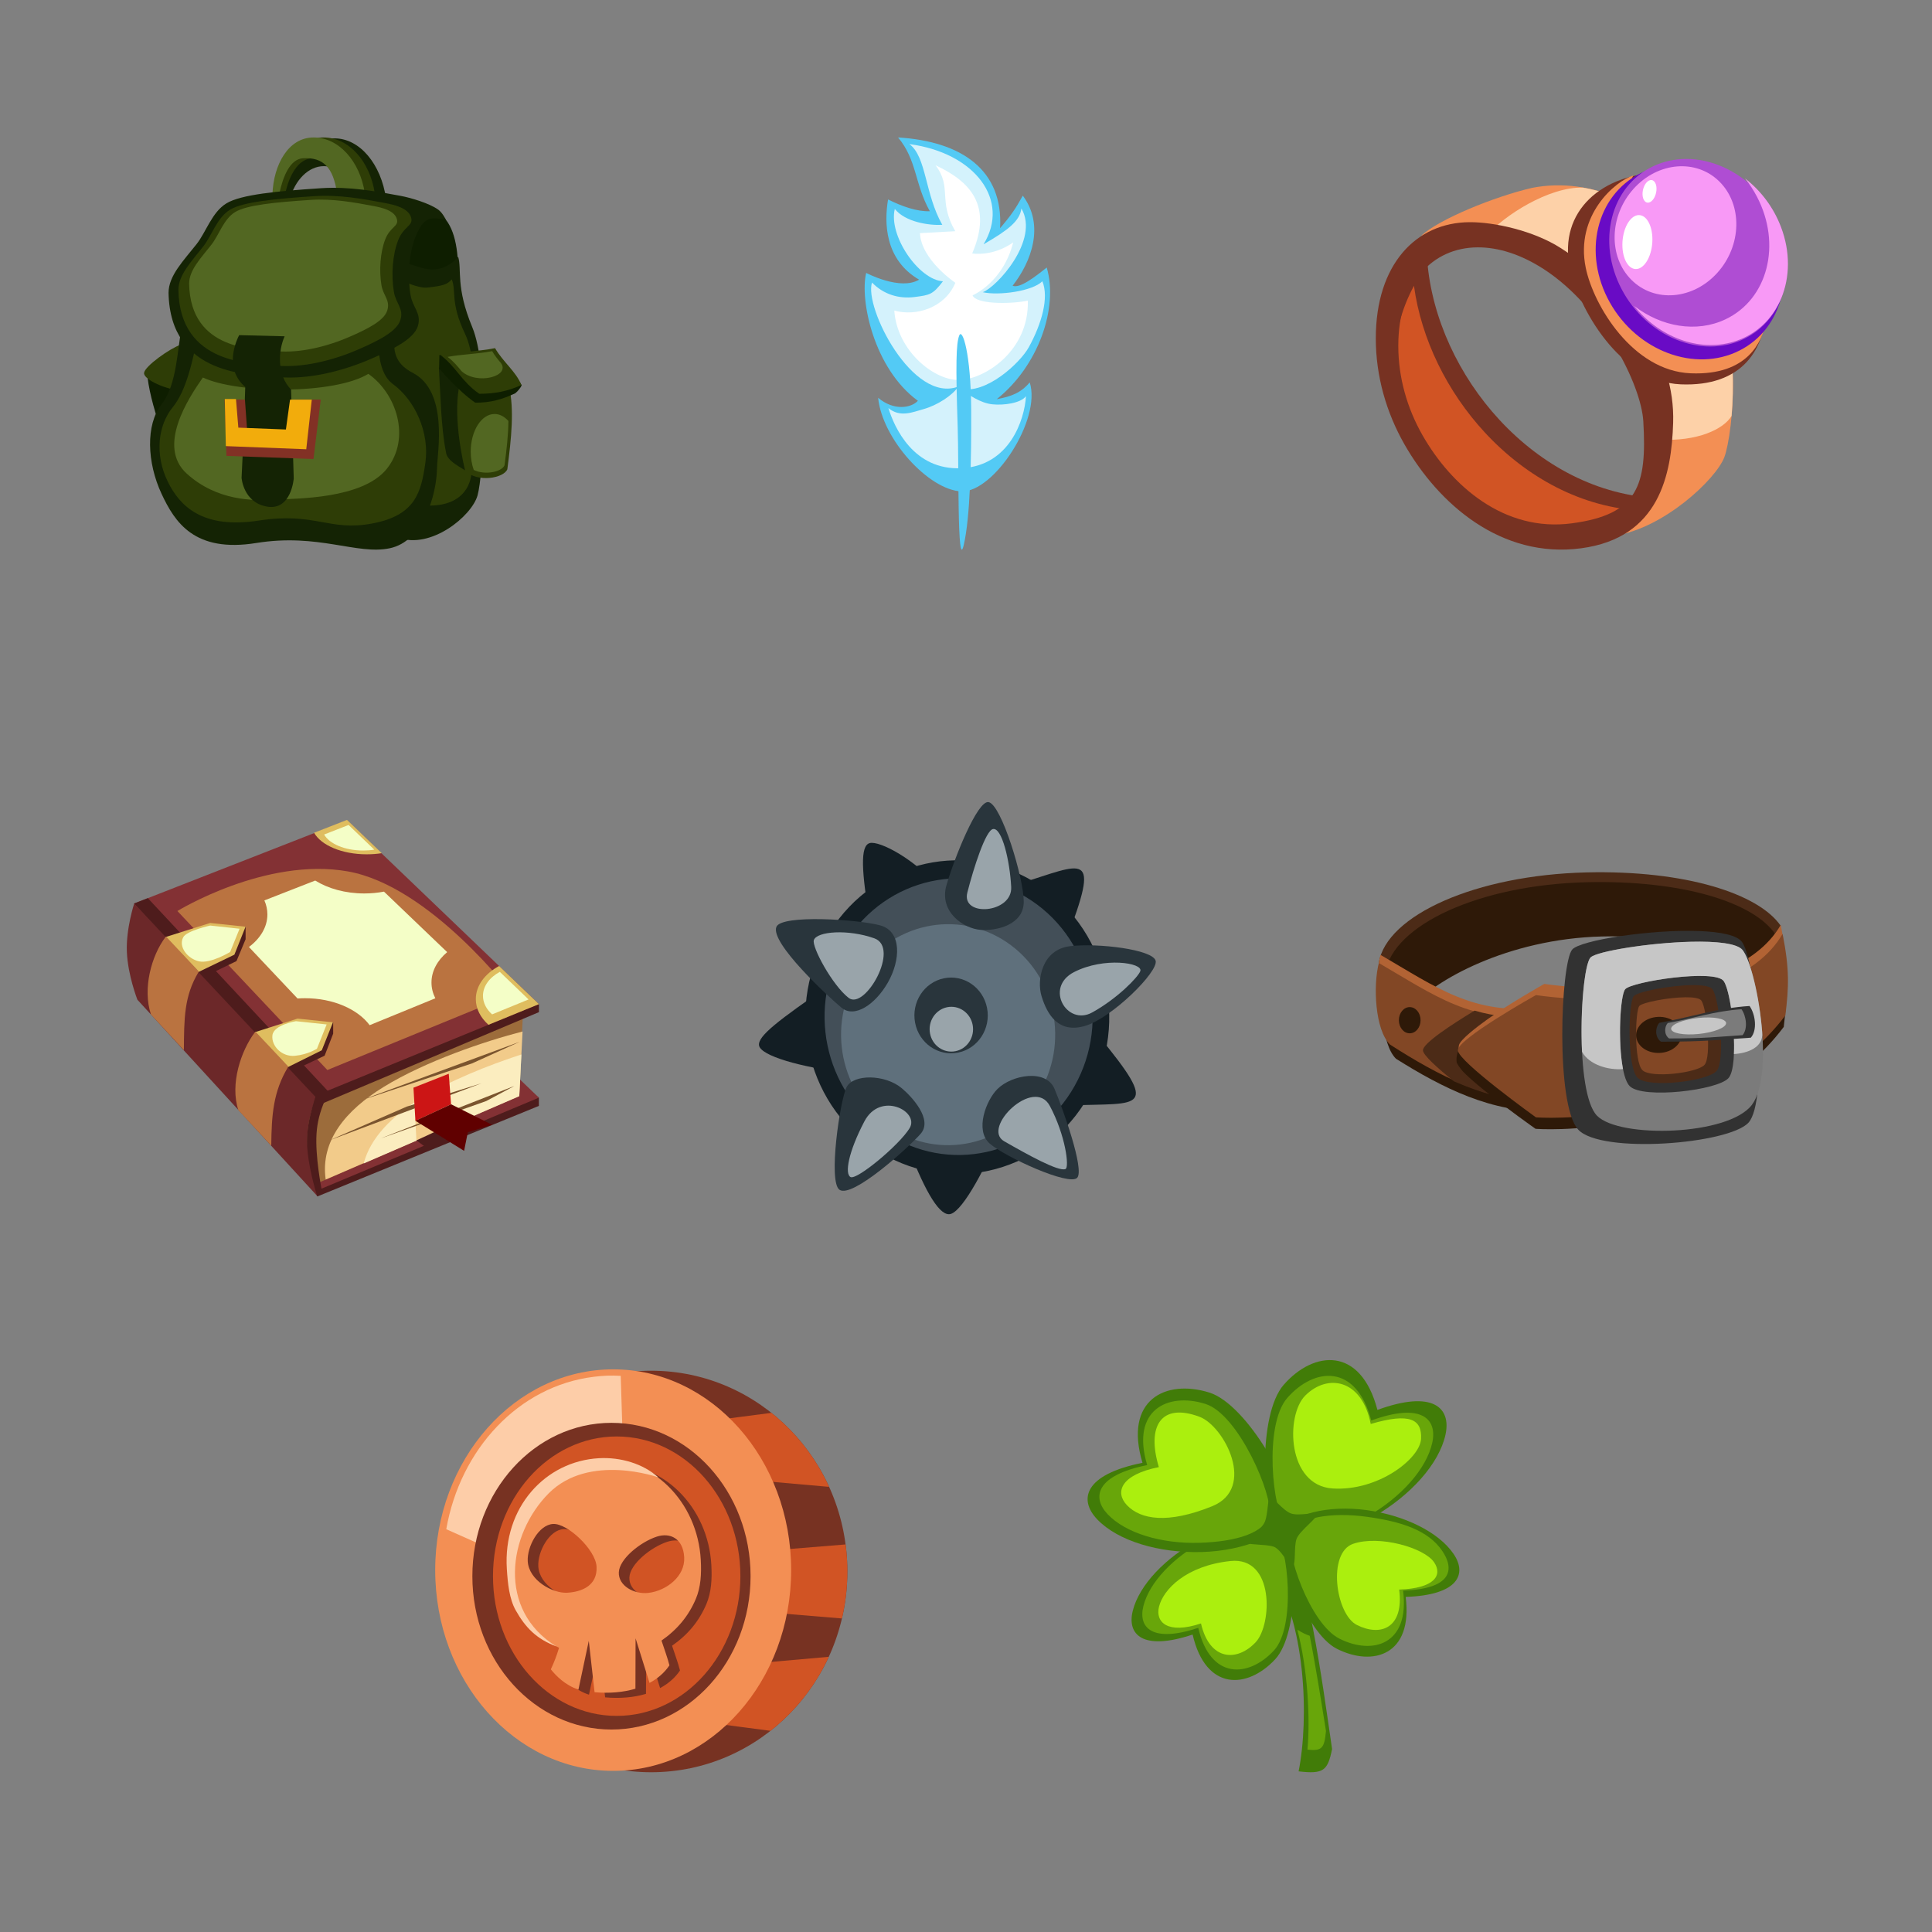 <?xml version="1.0" encoding="UTF-8" standalone="no"?>
<!-- Created with Inkscape (http://www.inkscape.org/) -->

<svg
   xmlns:dc="http://purl.org/dc/elements/1.1/"
   xmlns:cc="http://creativecommons.org/ns#"
   xmlns:rdf="http://www.w3.org/1999/02/22-rdf-syntax-ns#"
   xmlns:svg="http://www.w3.org/2000/svg"
   xmlns="http://www.w3.org/2000/svg"
   xmlns:sodipodi="http://sodipodi.sourceforge.net/DTD/sodipodi-0.dtd"
   xmlns:inkscape="http://www.inkscape.org/namespaces/inkscape"
   width="1200"
   height="1200"
   viewBox="0 0 1200 1200"
   id="svg2"
   version="1.1"
   inkscape:version="0.48.4 r9939"
   sodipodi:docname="game_items.svg"
   inkscape:export-filename="G:\_PROJECTS\Stock Packs\2016\Castle Pack\rpg_14.png"
   inkscape:export-xdpi="180"
   inkscape:export-ydpi="180">
  <rect x="0" y="0" width="1200" height="1200" fill="#808080" stroke="none"/>
  <defs
     id="defs4" />
  <sodipodi:namedview
     id="base"
     pagecolor="#ffffff"
     bordercolor="#666666"
     borderopacity="1.0"
     inkscape:pageopacity="0.0"
     inkscape:pageshadow="2"
     inkscape:zoom="0.3535534"
     inkscape:cx="727.86287"
     inkscape:cy="564.66518"
     inkscape:document-units="px"
     inkscape:current-layer="layer1"
     showgrid="false"
     inkscape:window-width="1858"
     inkscape:window-height="1057"
     inkscape:window-x="54"
     inkscape:window-y="-8"
     inkscape:window-maximized="1"
     showguides="true"
     inkscape:guide-bbox="true"
     inkscape:snap-nodes="false"
     borderlayer="true" />
  <g
     inkscape:label="Layer 1"
     inkscape:groupmode="layer"
     id="layer1"
     transform="translate(0,147.638)">
    <g
       id="g10244" />
    <g
       id="g8739">
      <path
         style="color:#000000;fill:#773222;fill-opacity:1;fill-rule:nonzero;stroke:none;stroke-width:5;marker:none;visibility:visible;display:inline;overflow:visible;enable-background:accumulate"
         d="m 282.566,828.436 c 0,68.869 54.562,124.698 121.868,124.698 67.306,0 121.868,-55.829 121.868,-124.698 0,-68.869 -54.562,-124.698 -121.868,-124.698 -67.306,0 -121.868,55.829 -121.868,124.698 z"
         id="path12480"
         inkscape:connector-curvature="0" />
      <path
         sodipodi:nodetypes="ccccccccsccccccc"
         inkscape:connector-curvature="0"
         style="color:#000000;fill:#d15424;fill-opacity:1;fill-rule:nonzero;stroke:none;stroke-width:5;marker:none;visibility:visible;display:inline;overflow:visible;enable-background:accumulate"
         d="m 402.856,739.834 0,26.129 112.116,9.92 c -8.235,-18.101 -20.599,-33.85 -35.842,-45.969 z m 0,81.735 0,26.129 120.081,9.92 c 2.195,-9.363 3.376,-19.115 3.376,-29.167 0,-5.695 -0.377,-11.31 -1.1,-16.802 z m 0,69.788 0,26.129 75.705,9.92 c 15.384,-12.083 27.883,-27.824 36.221,-45.969 z"
         id="path12482" />
      <path
         style="color:#000000;fill:#f38f54;fill-opacity:1;fill-rule:nonzero;stroke:none;stroke-width:5;marker:none;visibility:visible;display:inline;overflow:visible;enable-background:accumulate"
         d="m 270.312,827.584 c 0,68.869 49.493,124.698 110.547,124.698 61.053,0 110.546,-55.829 110.546,-124.698 0,-68.869 -49.493,-124.698 -110.546,-124.698 -61.053,0 -110.547,55.829 -110.547,124.698 z"
         id="path12484"
         inkscape:connector-curvature="0" />
      <path
         style="fill:#fdcda8;fill-opacity:1;stroke:none"
         d="m 376.887,706.816 c -2.643,0.097 -5.305,0.36 -7.976,0.684 -46.883,5.686 -83.111,45.166 -91.723,94.685 l 62.668,27.915 48.71,-26.085 -3.02,-97.085 c -2.872,-0.162 -5.743,-0.22 -8.66,-0.114 z"
         id="path12486"
         inkscape:connector-curvature="0"
         sodipodi:nodetypes="ssccccs" />
      <path
         style="color:#000000;fill:#773222;fill-opacity:1;fill-rule:nonzero;stroke:none;stroke-width:5;marker:none;visibility:visible;display:inline;overflow:visible;enable-background:accumulate"
         d="m 293.395,831.358 c 0,52.605 38.683,95.249 86.4,95.249 47.718,0 86.4,-42.644 86.4,-95.249 0,-52.605 -38.683,-95.249 -86.4,-95.249 -47.718,0 -86.4,42.644 -86.4,95.249 z"
         id="path12488"
         inkscape:connector-curvature="0" />
      <path
         style="color:#000000;fill:#d15424;fill-opacity:1;fill-rule:nonzero;stroke:none;stroke-width:5;marker:none;visibility:visible;display:inline;overflow:visible;enable-background:accumulate"
         d="m 306.205,831.358 c 0,47.926 34.398,86.778 76.83,86.778 42.432,0 76.83,-38.852 76.83,-86.778 0,-47.926 -34.398,-86.778 -76.83,-86.778 -42.432,0 -76.83,38.852 -76.83,86.778 z"
         id="path12490"
         inkscape:connector-curvature="0" />
      <path
         style="color:#000000;fill:#773222;fill-opacity:1;stroke:none;stroke-width:0.955;marker:none;visibility:visible;display:inline;overflow:visible;enable-background:accumulate"
         d="m 378.522,761.906 c -33.001,1.788 -58.144,32.718 -56.173,69.098 0.477,8.793 1.041,17.259 5.04,24.34 5.993,10.613 15.127,18.116 26.401,23.677 -1.4,4.77 -3.171,9.278 -5.098,13.381 2.915,3.671 8.863,9.978 17.15,12.555 l 6.423,-30.246 3.59,31.906 c 9.093,0.815 17.797,0.099 25.379,-2.173 l 0.095,-31.309 8.669,27.719 c 5.084,-2.734 9.317,-6.396 12.363,-10.926 -1.259,-4.869 -3.14,-9.952 -4.934,-15.382 9.93,-6.917 16.819,-15.301 21.305,-25.844 3.129,-7.354 3.562,-15.662 3.1,-24.174 -1.971,-36.38 -30.311,-64.411 -63.311,-62.623 z m -28.423,40.205 c 8.975,-0.486 26.425,16.022 26.993,26.498 0.644,11.892 -9.316,15.731 -18.291,16.218 -8.975,0.486 -23.81,-7.686 -24.454,-19.578 -0.491,-9.062 6.778,-22.652 15.753,-23.138 z m 64.434,7.862 c 8.101,-2.634 16.349,0.956 16.994,12.848 0.644,11.892 -11.136,20.797 -22.195,22.106 -8.926,1.056 -18.776,-4.429 -18.411,-12.809 0.365,-8.38 13.543,-18.871 23.613,-22.145 z"
         id="path12493"
         inkscape:connector-curvature="0"
         sodipodi:nodetypes="sscccccccccccssssssssssszs" />
      <path
         sodipodi:nodetypes="sscccccccccccssssssssssszs"
         inkscape:connector-curvature="0"
         id="path12495"
         d="m 371.962,758.713 c -33.001,1.788 -58.145,32.718 -56.173,69.098 0.477,8.793 1.041,17.259 5.04,24.34 5.993,10.613 15.127,18.116 26.401,23.676 -1.4,4.77 -3.171,9.278 -5.098,13.381 2.915,3.671 8.863,9.978 17.15,12.555 l 6.423,-30.246 3.59,31.906 c 9.093,0.815 17.797,0.097 25.379,-2.173 l 0.095,-31.309 8.669,27.719 c 5.085,-2.734 9.317,-6.396 12.363,-10.926 -1.259,-4.869 -3.14,-9.952 -4.934,-15.382 9.93,-6.917 16.819,-15.301 21.305,-25.844 3.129,-7.354 3.562,-15.662 3.1,-24.174 -1.972,-36.38 -30.311,-64.411 -63.311,-62.623 z m -28.423,40.205 c 8.975,-0.486 26.425,16.022 26.993,26.498 0.644,11.892 -9.316,15.731 -18.291,16.218 -8.975,0.486 -23.81,-7.686 -24.454,-19.578 -0.491,-9.062 6.778,-22.652 15.753,-23.138 z m 64.434,7.862 c 8.101,-2.634 16.349,0.956 16.994,12.848 0.644,11.892 -11.136,20.797 -22.195,22.106 -8.926,1.056 -18.776,-4.429 -18.411,-12.809 0.365,-8.381 13.543,-18.871 23.613,-22.145 z"
         style="color:#000000;fill:#f38f54;fill-opacity:1;stroke:none;stroke-width:0.955;marker:none;visibility:visible;display:inline;overflow:visible;enable-background:accumulate" />
      <path
         inkscape:connector-curvature="0"
         style="color:#000000;fill:#fdcda8;fill-opacity:1;stroke:none;stroke-width:1px;marker:none;visibility:visible;display:inline;overflow:visible;enable-background:accumulate"
         d="m 372.08,758.077 c -33.359,1.808 -59.767,30.583 -57.273,68.861 0.579,8.883 1.486,18.487 5.528,25.645 6.058,10.728 12.886,17.803 25.285,22.422 -37.07,-22.611 -30.015,-69.749 -4.845,-95.076 25.171,-25.327 68.181,-9.923 68.181,-9.923 -9.612,-8.599 -23.527,-12.652 -36.877,-11.929 z"
         id="path12497"
         sodipodi:nodetypes="cscczccc" />
    </g>
    <g
       id="g8453">
      <path
         inkscape:connector-curvature="0"
         id="path12501"
         d="m 272.596,-15.351 c 8.805,6.221 11.993,19.499 11.993,37.07 -2.868,6.473 -14.095,13.162 -20.716,6.542 -6.03,-6.03 -18.36,-6.367 -23.987,-11.993 -21.063,-21.064 16.3,-39.824 32.709,-31.619 z"
         style="color:#000000;fill:#0e1e00;fill-opacity:1;stroke:none;stroke-width:1px;marker:none;visibility:visible;display:inline;overflow:visible;enable-background:accumulate" />
      <path
         sodipodi:nodetypes="czzcacc"
         inkscape:connector-curvature="0"
         id="path12503"
         d="m 247.519,186.356 c 20.215,7.276 45.344,-13.356 49.064,-26.167 3.719,-12.811 7.123,-79.677 -3.271,-104.669 -10.394,-24.992 -6.358,-35.691 -8.723,-43.612 -3.444,3.952 -8.096,6.818 -13.077,7.651 -7.314,1.222 -13.72,-2.762 -21.813,-4.38 -45.257,31.201 15.404,156.702 -2.181,171.178 z"
         style="color:#000000;fill:#142304;fill-opacity:1;stroke:none;stroke-width:1px;marker:none;visibility:visible;display:inline;overflow:visible;enable-background:accumulate" />
      <path
         style="color:#000000;fill:#2e3d06;fill-opacity:1;stroke:none;stroke-width:1px;marker:none;visibility:visible;display:inline;overflow:visible;enable-background:accumulate"
         d="m 292.235,149.884 c 2.95,-11.853 6.341,-69.844 -3.229,-89.818 -9.57,-19.974 -5.419,-26.897 -8.43,-34.178 -2.904,3.28 -5.393,3.962 -15.115,5.087 -6.631,0.767 -19.828,-6.25 -23.747,-7.791 -38.613,35.322 8.16,140.959 8.16,140.959 27.216,6.665 39.411,-2.406 42.361,-14.259 z"
         id="path12505"
         inkscape:connector-curvature="0"
         sodipodi:nodetypes="zzcsccz" />
      <path
         sodipodi:nodetypes="ccccc"
         inkscape:connector-curvature="0"
         id="path12507"
         d="m 109.05,144.924 c -6.28,0 8.016,10.333 3.107,6.941 -7.823,-20.359 -19.542,-48.919 -20.825,-68.597 7.75,5.854 17.298,1.27 23.169,7.142 1.299,18.872 -2.139,37.954 -5.452,54.515 z"
         style="color:#000000;fill:#0e1e00;fill-opacity:1;stroke:none;stroke-width:1px;marker:none;visibility:visible;display:inline;overflow:visible;enable-background:accumulate" />
      <path
         sodipodi:nodetypes="czcc"
         inkscape:connector-curvature="0"
         id="path12509"
         d="m 112.321,66.422 c -6.699,2.289 -22.329,13.3 -22.842,17.554 -0.513,4.254 14.867,10.794 22.842,10.794 4.617,-9.235 0.538,-18.631 0,-28.348 z"
         style="color:#000000;fill:#2e3d06;fill-opacity:1;stroke:none;stroke-width:1px;marker:none;visibility:visible;display:inline;overflow:visible;enable-background:accumulate" />
      <path
         sodipodi:nodetypes="czszzszzsssc"
         inkscape:connector-curvature="0"
         id="path12511"
         d="m 113.411,52.248 c -3.484,17.004 -3.154,38.539 -13.084,51.244 -9.93,12.705 -9.051,36.193 0.018,55.597 8.165,17.469 20.288,36.77 58.858,30.537 38.57,-6.233 62.39,7.55 82.863,3.271 20.473,-4.279 29.101,-32.212 29.392,-50.186 0.145,-8.98 7.286,-47.3 -15.218,-58.845 -22.504,-11.545 -4.407,-34.304 -5.452,-45.793 -1.044,-11.489 -17.775,-16.42 -28.348,-18.535 -28.048,-5.61 -51.401,-6.648 -73.05,-4.361 -17.125,1.809 -29.57,5.789 -35.98,37.07 z"
         style="color:#000000;fill:#142304;fill-opacity:1;stroke:none;stroke-width:1px;marker:none;visibility:visible;display:inline;overflow:visible;enable-background:accumulate" />
      <path
         style="color:#000000;fill:#2e3d06;fill-opacity:1;stroke:none;stroke-width:1px;marker:none;visibility:visible;display:inline;overflow:visible;enable-background:accumulate"
         d="m 107.236,105.373 c -9.03,11.066 -11.311,29.167 -3.063,46.068 7.426,15.215 21.53,29.67 56.607,24.241 35.077,-5.429 43.464,6.902 70.42,1.833 26.956,-5.068 30.418,-19.456 33.027,-37.887 2.609,-18.431 -6.341,-38.611 -20.142,-48.667 -13.801,-10.055 -7.721,-41.391 -8.671,-51.398 -0.949,-10.007 -7.508,-10.184 -17.124,-12.026 -25.508,-4.886 -46.746,-5.791 -66.435,-3.799 -15.574,1.576 -23.043,9.755 -27.542,30.783 -4.499,21.028 -8.048,39.785 -17.079,50.851 z"
         id="path12513"
         inkscape:connector-curvature="0"
         sodipodi:nodetypes="zszzzzzsszz" />
      <path
         sodipodi:nodetypes="csszcc"
         inkscape:connector-curvature="0"
         id="path12515"
         d="m 228.759,84.562 c 17.38,12.072 26.704,39.835 11.569,58.896 -15.178,19.116 -57.028,18.473 -69.279,19.236 -14.021,0.873 -36.362,0.747 -55.049,-16.151 -18.687,-16.898 0.95,-46.761 10.002,-59.697 21.731,10.193 81.886,10.589 102.756,-2.284 z"
         style="color:#000000;fill:#526722;fill-opacity:1;stroke:none;stroke-width:1px;marker:none;visibility:visible;display:inline;overflow:visible;enable-background:accumulate" />
      <path
         inkscape:connector-curvature="0"
         id="path12517"
         d="m 207.718,-61.705 c -15.964,0 -29.233,16.399 -32.11,38.081 l 4.283,-0.067 c 3.365,-12.152 11.625,-20.744 21.283,-20.744 9.538,0 17.738,8.361 21.182,20.272 l 17.404,-0.169 c -3.069,-21.331 -16.253,-37.372 -32.043,-37.372 z"
         style="color:#000000;fill:#142304;fill-opacity:1;stroke:none;stroke-width:1;marker:none;visibility:visible;display:inline;overflow:visible;enable-background:accumulate" />
      <path
         sodipodi:nodetypes="cccscccc"
         style="color:#000000;fill:#2e3d06;fill-opacity:1;stroke:none;stroke-width:1;marker:none;visibility:visible;display:inline;overflow:visible;enable-background:accumulate"
         d="m 200.981,-62.263 c -15.817,0 -27.36,17.07 -28.072,35.028 l 4.244,-0.062 c 2.265,-10.681 7.775,-22.059 17.345,-22.059 9.45,0 18.644,5.706 20.987,21.625 l 17.244,-0.155 C 229.688,-47.507 216.626,-62.262 200.981,-62.262 z"
         id="path12519"
         inkscape:connector-curvature="0" />
      <path
         inkscape:connector-curvature="0"
         id="path12521"
         d="m 194.804,-62.263 c -15.817,0 -24.86,17.07 -25.572,35.028 l 4.244,-0.062 c 2.265,-10.681 6.656,-21.639 14.845,-22.059 12.483,-0.64 18.644,5.706 20.987,21.625 l 17.244,-0.155 C 223.511,-47.507 210.449,-62.262 194.804,-62.262 z"
         style="color:#000000;fill:#526722;fill-opacity:1;stroke:none;stroke-width:1;marker:none;visibility:visible;display:inline;overflow:visible;enable-background:accumulate"
         sodipodi:nodetypes="cccscccc" />
      <path
         sodipodi:nodetypes="zsczszsszcsssz"
         inkscape:connector-curvature="0"
         id="path12523"
         d="m 140.669,-21.347 c -9.038,5.475 -12.613,17.761 -18.546,25.301 -8.154,10.362 -17.434,19.636 -17.434,30.305 1.001,52.075 51.313,50.802 68.689,52.335 17.376,1.533 38.335,-3.269 56.592,-11.144 13.714,-5.915 27.056,-12.425 29.542,-20.475 2.487,-8.049 -3.152,-11.246 -4.554,-19.593 -1.939,-11.549 -0.904,-25.645 2.971,-35.542 3.89,-9.933 7.576,-12.056 12.431,-11.81 4.855,0.247 6.543,0.701 6.543,0.701 0,0 -2.039,-4.263 -4.748,-6.187 -5.472,-3.887 -16.735,-7.294 -23.292,-8.522 -14.835,-2.778 -31.838,-5.931 -49.435,-4.764 -27.228,1.806 -49.721,3.921 -58.76,9.396 z"
         style="color:#000000;fill:#142304;fill-opacity:1;stroke:none;stroke-width:1px;marker:none;visibility:visible;display:inline;overflow:visible;enable-background:accumulate" />
      <path
         style="color:#000000;fill:#2e3d06;fill-opacity:1;stroke:none;stroke-width:1px;marker:none;visibility:visible;display:inline;overflow:visible;enable-background:accumulate"
         d="m 142.848,-17.363 c -8.049,4.913 -11.233,15.936 -16.517,22.701 -7.262,9.297 -15.526,17.619 -15.526,27.192 0.891,46.725 45.699,45.583 61.173,46.958 15.475,1.376 34.14,-2.933 50.4,-9.999 12.213,-5.308 24.095,-11.149 26.31,-18.371 2.215,-7.222 -2.807,-10.091 -4.055,-17.58 -1.727,-10.363 -0.805,-23.011 2.646,-31.89 3.464,-8.913 9.524,-8.851 8.096,-14.082 -1.637,-5.997 -10.331,-7.983 -16.17,-9.084 -13.212,-2.492 -28.355,-5.322 -44.026,-4.275 -24.248,1.62 -44.281,3.518 -52.33,8.431 z"
         id="path12525"
         inkscape:connector-curvature="0"
         sodipodi:nodetypes="csczszssasszc" />
      <path
         sodipodi:nodetypes="ccccc"
         inkscape:connector-curvature="0"
         id="path12527"
         d="m 286.77,89.319 c -3.085,-3.457 -7.902,-6.168 -14.174,-8.722 1.035,17.33 1.312,37.087 4.361,52.335 0.422,6.033 9.518,9.592 14.174,13.084 0.362,-20.65 3.305,-41.363 -4.361,-56.696 z"
         style="color:#000000;fill:#142304;fill-opacity:1;stroke:none;stroke-width:1px;marker:none;visibility:visible;display:inline;overflow:visible;enable-background:accumulate" />
      <path
         sodipodi:nodetypes="cccccc"
         inkscape:connector-curvature="0"
         id="path12529"
         d="m 288.95,144.924 c 7.866,7.27 23.88,4.498 26.167,-1.09 2.54,-19.331 4.328,-37.223 1.09,-51.244 -12.389,0.922 -22.843,-1.596 -29.438,-6.542 -5.956,18.103 -1.057,45.241 2.181,58.876 z"
         style="color:#000000;fill:#2e3d06;fill-opacity:1;stroke:none;stroke-width:1px;marker:none;visibility:visible;display:inline;overflow:visible;enable-background:accumulate" />
      <path
         sodipodi:nodetypes="ccccccc"
         style="color:#000000;fill:#0e1e00;fill-opacity:1;stroke:none;stroke-width:1px;marker:none;visibility:visible;display:inline;overflow:visible;enable-background:accumulate"
         d="m 272.732,81.169 0.164,-8.279 c 0,0 21.965,2.627 30.773,0.865 4.603,8.017 16.656,10.388 20.364,17.946 -0.68,1.512 -2.334,3.607 -4.01,4.951 -8.31,3.825 -15.067,5.833 -24.832,5.833 -11.084,-7.668 -22.46,-21.316 -22.46,-21.316 z"
         id="path12531"
         inkscape:connector-curvature="0" />
      <path
         inkscape:connector-curvature="0"
         id="path12533"
         d="m 273.686,72.964 c 10.977,-2.007 23.33,-2.267 33.799,-4.361 4.943,8.609 12.975,14.447 16.355,22.896 -8.31,3.825 -16.402,5.452 -26.167,5.452 -11.084,-7.668 -14.393,-16.792 -23.987,-23.987 z"
         style="color:#000000;fill:#2e3d06;fill-opacity:1;stroke:none;stroke-width:1px;marker:none;visibility:visible;display:inline;overflow:visible;enable-background:accumulate" />
      <path
         sodipodi:nodetypes="csczszssasszc"
         inkscape:connector-curvature="0"
         id="path12535"
         d="m 146.071,-15.945 c -7.185,4.385 -10.026,14.225 -14.743,20.263 -6.482,8.299 -13.858,15.727 -13.858,24.271 0.796,41.706 40.79,40.686 54.602,41.914 13.812,1.228 30.473,-2.618 44.986,-8.925 10.901,-4.738 21.507,-9.951 23.484,-16.398 1.977,-6.446 -2.506,-9.007 -3.62,-15.692 -1.541,-9.25 -0.719,-20.539 2.362,-28.465 3.092,-7.956 8.501,-7.9 7.226,-12.569 -1.461,-5.353 -9.221,-7.125 -14.433,-8.108 -11.793,-2.225 -25.309,-4.75 -39.297,-3.816 -21.644,1.446 -39.524,3.14 -46.709,7.525 z"
         style="color:#000000;fill:#526722;fill-opacity:1;stroke:none;stroke-width:1px;marker:none;visibility:visible;display:inline;overflow:visible;enable-background:accumulate" />
      <path
         style="color:#000000;fill:#142304;fill-opacity:1;stroke:none;stroke-width:1px;marker:none;visibility:visible;display:inline;overflow:visible;enable-background:accumulate"
         d="m 148.548,60.526 c -3.354,6.507 -8.354,21.756 3.78,32.176 -0.737,27.064 -2.283,56.414 -2.283,56.414 0,0 1.018,15.506 15.98,17.944 14.963,2.438 16.422,-17.502 16.422,-17.502 L 180.799,94.375 C 171.86,85.123 172.809,70.237 176.777,61.238 z"
         id="path12537"
         inkscape:connector-curvature="0"
         sodipodi:nodetypes="cccccccc" />
      <path
         sodipodi:nodetypes="ccccccccc"
         inkscape:connector-curvature="0"
         id="path12539"
         d="m 140.654,135.518 -1.201,-34.966 12.678,0 1.467,20.445 29.548,-1.139 0.273,-19.305 15.8,0 -4.513,36.919 z"
         style="color:#000000;fill:#823125;fill-opacity:1;stroke:none;stroke-width:1px;marker:none;visibility:visible;display:inline;overflow:visible;enable-background:accumulate" />
      <path
         style="color:#000000;fill:#f2ac0c;fill-opacity:1;stroke:none;stroke-width:1px;marker:none;visibility:visible;display:inline;overflow:visible;enable-background:accumulate"
         d="m 140.279,129.45 -0.662,-29.242 6.953,0 1.467,17.774 29.548,1.15 2.563,-18.542 13.511,0 -3.433,30.813 z"
         id="path12541"
         inkscape:connector-curvature="0"
         sodipodi:nodetypes="ccccccccc" />
      <path
         sodipodi:nodetypes="ccccc"
         inkscape:connector-curvature="0"
         id="path12543"
         d="m 305.69,70.463 c -8.575,1.715 -18.691,1.92 -27.682,3.564 3.62,2.715 6.146,5.778 8.706,8.902 9.684,8.793 30.722,3.088 24.299,-5.221 -1.907,-2.249 -3.795,-4.585 -5.322,-7.245 z"
         style="color:#000000;fill:#526722;fill-opacity:1;fill-rule:nonzero;stroke:none;stroke-width:1;marker:none;visibility:visible;display:inline;overflow:visible;enable-background:accumulate" />
      <path
         inkscape:connector-curvature="0"
         id="path12545"
         d="m 307.185,109.5 c -8.178,0 -14.808,10.479 -14.808,23.38 0,4.127 0.689,7.997 1.879,11.362 7.061,3.477 17.46,1.19 19.137,-2.905 1.28,-9.74 2.331,-19.042 2.392,-27.48 -2.424,-2.732 -5.394,-4.357 -8.6,-4.357 z"
         style="color:#000000;fill:#526722;fill-opacity:1;fill-rule:nonzero;stroke:none;stroke-width:1;marker:none;visibility:visible;display:inline;overflow:visible;enable-background:accumulate" />
    </g>
    <g
       id="g8526">
      <path
         style="color:#000000;fill:#773222;fill-opacity:1;stroke:none;stroke-width:1px;marker:none;visibility:visible;display:inline;overflow:visible;enable-background:accumulate"
         d="M 1031.117,161.782 C 921.659,242.589 803.067,81.935 886.463,14.152 c 2.858,35.853 19.605,71.735 45.024,99.153 25.998,28.043 61.068,47.231 99.63,48.476 z"
         id="path12549"
         inkscape:connector-curvature="0"
         sodipodi:nodetypes="ccsc" />
      <path
         style="color:#000000;fill:#f38f54;fill-opacity:1;stroke:none;stroke-width:1px;marker:none;visibility:visible;display:inline;overflow:visible;enable-background:accumulate"
         d="m 1002.992,185.054 c 30.574,-4.633 62.865,-35.104 68.028,-48.713 5.163,-13.608 14.682,-88.509 -18.071,-125.693 -26.889,-30.526 -64.459,-48.811 -101.346,-41.599 -23.281,5.393 -57.674,19.361 -68.871,29.74 45.714,-14.007 76.297,5.524 97.046,26.609 20.272,23.899 42.415,52.336 50.248,99.993 2.108,12.829 -13.399,43.516 -27.034,59.663 z"
         id="path12551"
         inkscape:connector-curvature="0"
         sodipodi:nodetypes="czscccsc" />
      <path
         style="color:#000000;fill:#fdd1a8;fill-opacity:1;stroke:none;stroke-width:1px;marker:none;visibility:visible;display:inline;overflow:visible;enable-background:accumulate"
         d="m 1076.057,81.261 c -19.546,6.227 -41.993,3.506 -57.139,5.672 3.232,9.303 9.218,27.209 11.068,38.461 24.524,1.462 40.767,-6.656 45.522,-14.689 0.742,-8.69 1.059,-18.808 0.548,-29.444 z"
         id="path12553"
         inkscape:connector-curvature="0"
         sodipodi:nodetypes="cccccc" />
      <path
         style="color:#000000;fill:#fdd1a8;fill-opacity:1;stroke:none;stroke-width:1px;marker:none;visibility:visible;display:inline;overflow:visible;enable-background:accumulate"
         d="m 923.168,-1.065 c 27.924,1.152 41.366,10.955 56.597,26.433 3.072,3.622 6.168,7.463 9.269,11.345 10.349,-0.087 20.899,-3.431 31.821,-11.621 9.509,-7.132 17.323,-16.059 25.18,-21.859 -17.966,-17.834 -39.848,-30.346 -62.705,-34.334 -21.271,-0.695 -49.52,17.55 -60.162,30.037 z"
         id="path12555"
         inkscape:connector-curvature="0"
         sodipodi:nodetypes="cccsccc" />
      <path
         style="color:#000000;fill:#d15424;fill-opacity:1;fill-rule:nonzero;stroke:none;stroke-width:1;marker:none;visibility:visible;display:inline;overflow:visible;enable-background:accumulate"
         d="m 878.239,29.878 c -7.849,14.508 -12.306,31.051 -12.306,48.65 0,57.132 46.925,103.453 104.775,103.453 18.032,0 34.985,-4.497 49.8,-12.421 -37.975,-1.685 -72.442,-20.739 -98.105,-48.42 C 898.858,95.742 882.757,63.049 878.239,29.878 z"
         id="path12557"
         inkscape:connector-curvature="0" />
      <path
         style="color:#000000;fill:#773222;fill-opacity:1;stroke:none;stroke-width:1;marker:none;visibility:visible;display:inline;overflow:visible;enable-background:accumulate"
         d="m 912.779,-9.635 c 15.131,-0.092 39.723,5.186 56.803,16.187 42.727,27.521 70.955,65.458 69.641,108.38 -0.986,32.207 -8.5,71.499 -57.131,77.978 -49.665,6.617 -88.607,-27.508 -109.712,-64.471 -11.312,-19.812 -17.847,-42.474 -17.847,-65.855 0,-46.064 24.957,-72.017 58.245,-72.219 z m 4.98,15.634 c -28.15,0.171 -49.253,22.179 -49.253,61.151 0,19.781 5.514,38.855 15.08,55.617 17.847,31.273 50.696,60.246 92.695,54.648 41.123,-5.481 46.744,-23.35 44.41,-63.364 C 1019.371,91.398 995.349,43.3 959.126,19.695 944.73,10.315 930.555,5.921 917.759,5.999 z"
         id="path12559"
         inkscape:connector-curvature="0"
         sodipodi:nodetypes="csassscsscscss" />
      <path
         style="color:#000000;fill:#773222;fill-opacity:1;stroke:none;stroke-width:1;marker:none;visibility:visible;display:inline;overflow:visible;enable-background:accumulate"
         d="m 1033.005,-40.349 c 5.737,0 11.262,1.205 16.463,3.32 -1.128,-0.115 -2.306,-0.138 -3.458,-0.138 -30.783,0 -52.671,19.469 -46.901,47.454 4.136,20.059 24.973,57.67 55.755,58.937 27.617,1.137 38.902,-7.332 42.197,-32.097 0,1.051 0.195,2.187 0.138,3.182 0.048,29.312 -15.261,52.338 -53.265,50.775 -38.037,-1.565 -63.788,-47.999 -68.898,-72.772 -7.13,-34.562 19.932,-58.661 57.969,-58.661 z"
         id="path12561"
         inkscape:connector-curvature="0"
         sodipodi:nodetypes="ccsssccsscc" />
      <path
         inkscape:connector-curvature="0"
         id="path12563"
         d="m 1008.819,7.783 c 3.913,18.978 23.628,54.564 52.753,55.763 26.129,1.076 35.191,-10.743 35.191,-10.743 -2.213,11.068 -10.684,32.905 -46.642,31.425 -35.988,-1.481 -60.353,-42.094 -65.188,-65.533 -6.746,-32.701 18.483,-53.996 29.551,-57.317 0,0 -11.124,19.926 -5.665,46.404 z"
         style="color:#000000;fill:#f38f54;fill-opacity:1;stroke:none;stroke-width:1;marker:none;visibility:visible;display:inline;overflow:visible;enable-background:accumulate"
         sodipodi:nodetypes="cscsscc" />
      <path
         id="path12565"
         d="m 2944.595,1292.273 c 0,32.079 -26.005,58.084 -58.084,58.084 -32.079,0 -58.084,-26.005 -58.084,-58.084 0,-32.079 26.005,-58.084 58.084,-58.084 32.079,0 58.084,26.005 58.084,58.084 z"
         style="color:#000000;fill:#690bc5;fill-opacity:1;fill-rule:nonzero;stroke:none;stroke-width:1;marker:none;visibility:visible;display:inline;overflow:visible;enable-background:accumulate"
         transform="matrix(0.857,-0.431,0.529,0.948,-2107.747,34.085)" />
      <path
         id="path12571"
         d="m 2944.595,1292.273 c 0,32.079 -26.005,58.084 -58.084,58.084 -32.079,0 -58.084,-26.005 -58.084,-58.084 0,-32.079 26.005,-58.084 58.084,-58.084 32.079,0 58.084,26.005 58.084,58.084 z"
         style="color:#000000;fill:#af4dd3;fill-opacity:1;fill-rule:nonzero;stroke:none;stroke-width:1;marker:none;visibility:visible;display:inline;overflow:visible;enable-background:accumulate"
         transform="matrix(-0.82,0.389,0.484,0.924,2796.312,-2307.575)" />
      <path
         inkscape:connector-curvature="0"
         id="path12573"
         d="m 1083.878,-36.809 c 9.662,7.466 17.631,17.804 22.329,30.164 11.804,31.047 -1.453,62.991 -29.623,71.318 -21.855,6.46 -46.263,-3.185 -61.619,-22.327 16.855,13.01 38.63,16.95 56.779,8.341 26.302,-12.476 35.029,-46.582 19.5,-76.207 -2.132,-4.068 -4.607,-7.841 -7.365,-11.288 z"
         style="color:#000000;fill:#f899f6;fill-opacity:1;fill-rule:nonzero;stroke:none;stroke-width:1;marker:none;visibility:visible;display:inline;overflow:visible;enable-background:accumulate" />
      <path
         id="path12575"
         d="m 2944.595,1292.273 c 0,32.079 -26.005,58.084 -58.084,58.084 -32.079,0 -58.084,-26.005 -58.084,-58.084 0,-32.079 26.005,-58.084 58.084,-58.084 32.079,0 58.084,26.005 58.084,58.084 z"
         style="color:#000000;fill:#f899f6;fill-opacity:1;fill-rule:nonzero;stroke:none;stroke-width:1;marker:none;visibility:visible;display:inline;overflow:visible;enable-background:accumulate"
         transform="matrix(-0.472,0.524,0.448,0.449,1824.164,-2097.059)" />
      <path
         id="path12579"
         d="m 6181,2585.362 c 0,9.941 -4.701,18 -10.5,18 -5.799,0 -10.5,-8.059 -10.5,-18 0,-9.941 4.701,-18 10.5,-18 5.799,0 10.5,8.059 10.5,18 z"
         style="color:#000000;fill:#ffffff;fill-opacity:1;fill-rule:nonzero;stroke:none;stroke-width:1;marker:none;visibility:visible;display:inline;overflow:visible;enable-background:accumulate"
         transform="matrix(0.846,0.33,-0.157,0.911,-3797.329,-4388.812)" />
      <path
         id="path12581"
         d="m 6181,2585.362 c 0,9.941 -4.701,18 -10.5,18 -5.799,0 -10.5,-8.059 -10.5,-18 0,-9.941 4.701,-18 10.5,-18 5.799,0 10.5,8.059 10.5,18 z"
         style="color:#000000;fill:#ffffff;fill-opacity:1;fill-rule:nonzero;stroke:none;stroke-width:1;marker:none;visibility:visible;display:inline;overflow:visible;enable-background:accumulate"
         transform="matrix(0.355,0.203,-0.124,0.372,-845.395,-2243.155)" />
    </g>
    <g
       id="g8765">
      <path
         style="color:#000000;fill:#417c08;fill-opacity:1;stroke:none;stroke-width:1px;marker:none;visibility:visible;display:inline;overflow:visible;enable-background:accumulate"
         d="m 797.4,712.406 c 18.733,-21.332 47.788,-23.903 58.142,15.676 34.641,-12.642 45.919,-1.266 42.28,15.362 -3.984,18.207 -21.78,37.92 -44.989,51.184 -23.208,13.263 -50.308,17.416 -59.542,7.742 -9.235,-9.674 -12.42,-71.14 4.109,-89.964 z"
         id="path12649"
         inkscape:connector-curvature="0"
         sodipodi:nodetypes="scszzs" />
      <path
         sodipodi:nodetypes="ccccc"
         inkscape:connector-curvature="0"
         id="path12651"
         d="m 788.123,825.593 c 23.22,32.82 24.962,94.543 18.472,126.993 15.412,1.807 18.086,-0.38 20.781,-13.854 -6.787,-46.848 -14.212,-103.356 -31.748,-147.197 z"
         style="color:#000000;fill:#417c08;fill-opacity:1;stroke:none;stroke-width:1px;marker:none;visibility:visible;display:inline;overflow:visible;enable-background:accumulate" />
      <path
         style="color:#000000;fill:#417c08;fill-opacity:1;stroke:none;stroke-width:1px;marker:none;visibility:visible;display:inline;overflow:visible;enable-background:accumulate"
         d="m 792.033,882.983 c -17.182,18.479 -43.067,20.04 -51.277,-15.365 -31.102,10.366 -40.839,-0.016 -37.189,-14.693 3.996,-16.07 20.306,-33.134 41.262,-44.336 20.957,-11.202 45.144,-14.216 53.108,-5.396 7.965,8.821 9.257,63.484 -5.904,79.79 z"
         id="path12653"
         inkscape:connector-curvature="0"
         sodipodi:nodetypes="scszzs" />
      <path
         sodipodi:nodetypes="scszzs"
         inkscape:connector-curvature="0"
         id="path12655"
         d="m 791.248,877.526 c -15.747,16.936 -39.472,18.367 -46.997,-14.083 -28.505,9.501 -37.429,-0.016 -34.085,-13.466 3.662,-14.728 18.61,-30.368 37.818,-40.635 19.207,-10.267 37.293,-12.621 44.593,-4.537 7.3,8.084 12.566,57.776 -1.329,72.721 z"
         style="color:#000000;fill:#68a60a;fill-opacity:1;stroke:none;stroke-width:1px;marker:none;visibility:visible;display:inline;overflow:visible;enable-background:accumulate" />
      <path
         sodipodi:nodetypes="scszs"
         inkscape:connector-curvature="0"
         id="path12658"
         d="m 780.012,872.278 c -11.414,12.274 -28.61,11.954 -34.064,-11.563 -20.661,6.886 -28.486,-0.691 -26.061,-10.437 2.655,-10.674 16.755,-25.412 44.34,-28.334 27.585,-2.922 25.856,39.503 15.785,50.334 z"
         style="color:#000000;fill:#abef0e;fill-opacity:1;stroke:none;stroke-width:1px;marker:none;visibility:visible;display:inline;overflow:visible;enable-background:accumulate" />
      <path
         sodipodi:nodetypes="scszzs"
         inkscape:connector-curvature="0"
         id="path12660"
         d="m 751.108,717.299 c -27.098,-8.468 -53.247,4.458 -41.491,43.644 -36.16,7.232 -39.87,22.815 -28.11,35.121 12.877,13.474 38.333,21.046 65.053,20.294 26.72,-0.752 52.022,-11.309 54.873,-24.375 2.851,-13.067 -26.416,-67.212 -50.326,-74.683 z"
         style="color:#000000;fill:#417c08;fill-opacity:1;stroke:none;stroke-width:1px;marker:none;visibility:visible;display:inline;overflow:visible;enable-background:accumulate" />
      <path
         sodipodi:nodetypes="scszzs"
         inkscape:connector-curvature="0"
         id="path12662"
         d="m 799.571,720.623 c 16.796,-19.127 42.847,-21.431 52.13,14.055 31.06,-11.335 41.171,-1.135 37.909,13.774 -3.572,16.325 -19.529,33.999 -40.337,45.891 -20.809,11.892 -42.249,14.39 -50.529,5.717 -8.28,-8.674 -13.993,-62.56 0.827,-79.437 z"
         style="color:#000000;fill:#68a60a;fill-opacity:1;stroke:none;stroke-width:1px;marker:none;visibility:visible;display:inline;overflow:visible;enable-background:accumulate" />
      <path
         id="path12664"
         d="m 805.809,864.59 c 6.568,25.112 8.018,55.777 6.263,74.5 9.065,0.953 10.51,-0.826 11.516,-11.566 -2.982,-18.547 -6.141,-39.027 -10.102,-59.146 -2.321,-0.744 -4.883,-1.985 -7.677,-3.788 z"
         style="color:#000000;fill:#68a60a;fill-opacity:1;stroke:none;stroke-width:1px;marker:none;visibility:visible;display:inline;overflow:visible;enable-background:accumulate"
         inkscape:connector-curvature="0" />
      <path
         sodipodi:nodetypes="scszzs"
         inkscape:connector-curvature="0"
         id="path12666"
         d="m 830.355,876.463 c 22.538,11.354 47.35,3.819 42.73,-32.231 32.767,-1.091 38.283,-14.211 29.755,-26.703 -9.338,-13.678 -30.566,-24.008 -54.111,-27.227 -23.546,-3.219 -47.271,2.363 -51.669,13.401 -4.398,11.039 13.409,62.741 33.296,72.759 z"
         style="color:#000000;fill:#417c08;fill-opacity:1;stroke:none;stroke-width:1px;marker:none;visibility:visible;display:inline;overflow:visible;enable-background:accumulate" />
      <path
         style="color:#000000;fill:#68a60a;fill-opacity:1;stroke:none;stroke-width:1px;marker:none;visibility:visible;display:inline;overflow:visible;enable-background:accumulate"
         d="m 748.675,724.349 c -23.602,-7.375 -46.377,3.883 -36.137,38.013 -31.494,6.299 -34.725,19.871 -24.483,30.589 11.215,11.736 33.387,18.331 56.659,17.676 23.273,-0.655 41.228,-6.176 43.711,-17.557 2.483,-11.381 -18.926,-62.213 -39.751,-68.721 z"
         id="path12668"
         inkscape:connector-curvature="0"
         sodipodi:nodetypes="scszzs" />
      <path
         style="color:#000000;fill:#68a60a;fill-opacity:1;stroke:none;stroke-width:1px;marker:none;visibility:visible;display:inline;overflow:visible;enable-background:accumulate"
         d="m 831.916,870.149 c 20.866,10.511 43.837,3.536 39.559,-29.839 30.336,-1.01 32.178,-13.157 24.282,-24.722 -8.645,-12.663 -25.033,-18.145 -46.832,-21.125 -21.799,-2.98 -42.947,0.147 -47.02,10.366 -4.072,10.22 11.598,56.045 30.009,65.32 z"
         id="path12670"
         inkscape:connector-curvature="0"
         sodipodi:nodetypes="scszzs" />
      <path
         style="color:#000000;fill:#abef0e;fill-opacity:1;stroke:none;stroke-width:1px;marker:none;visibility:visible;display:inline;overflow:visible;enable-background:accumulate"
         d="m 842.752,861.641 c 14.912,7.507 29.357,1.868 26.299,-21.968 21.679,-0.722 27.3,-8.739 21.658,-16.999 -6.178,-9.044 -34.077,-16.982 -50.249,-11.426 -16.172,5.557 -10.867,43.769 2.291,50.393 z"
         id="path12672"
         inkscape:connector-curvature="0"
         sodipodi:nodetypes="scszs" />
      <path
         sodipodi:nodetypes="scszs"
         inkscape:connector-curvature="0"
         id="path12674"
         d="m 810.677,719.214 c 13.906,-13.96 35.261,-10.264 40.709,17.604 24.548,-7.247 31.858,-2.762 31.267,9.201 -0.606,12.267 -26.584,32.647 -54.917,30.859 -28.332,-1.783 -29.33,-45.345 -17.059,-57.663 z"
         style="color:#000000;fill:#abef0e;fill-opacity:1;stroke:none;stroke-width:1px;marker:none;visibility:visible;display:inline;overflow:visible;enable-background:accumulate" />
      <path
         style="color:#000000;fill:#abef0e;fill-opacity:1;stroke:none;stroke-width:1px;marker:none;visibility:visible;display:inline;overflow:visible;enable-background:accumulate"
         d="m 745.018,732.339 c -23.751,-8.869 -32.952,5.577 -25.237,31.272 -23.729,4.742 -27.49,15.624 -19.773,23.694 8.45,8.836 25.155,11.811 52.862,0.615 27.707,-11.196 7.547,-49.831 -7.852,-55.581 z"
         id="path12676"
         inkscape:connector-curvature="0"
         sodipodi:nodetypes="scscs" />
      <path
         sodipodi:nodetypes="zszszszsz"
         inkscape:connector-curvature="0"
         id="path12678"
         d="m 788.807,781.846 c 1.294,-0.177 8.035,8.719 13,10.53 4.965,1.811 14.79,-1.085 16.025,0.563 1.235,1.649 -10.681,10.235 -12.499,15.206 -1.818,4.97 -0.249,15.972 -2.437,16.846 -2.187,0.874 -6.96,-10.668 -12.207,-12.099 -5.248,-1.432 -14.022,-0.91 -14.946,-2.02 -0.923,-1.111 8.276,-8.906 10.05,-13.729 1.773,-4.823 1.72,-15.118 3.015,-15.296 z"
         style="color:#000000;fill:#417c08;fill-opacity:1;fill-rule:nonzero;stroke:none;stroke-width:1;marker:none;visibility:visible;display:inline;overflow:visible;enable-background:accumulate" />
    </g>
    <g
       id="g8573">
      <path
         style="fill:#6c2829;fill-opacity:1;stroke:none"
         d="m 83.389,413.455 c 0,0 -5.197,15.675 -4.589,30.195 0.608,14.52 6.546,29.667 6.546,29.667 l 111.915,122.152 0.179,-61.506 z"
         id="path12585"
         inkscape:connector-curvature="0"
         sodipodi:nodetypes="czcccc" />
      <path
         sodipodi:nodetypes="cccccccc"
         inkscape:connector-curvature="0"
         id="path12587"
         d="m 197.012,544.681 11.156,-4.275 104.634,-22.15 21.908,15.885 0,5.114 -137.535,56.222 -0.482,-3.674 z"
         style="fill:#4e1c1c;fill-opacity:1;stroke:none" />
      <path
         style="fill:#833134;fill-opacity:1;stroke:none"
         d="m 197.012,539.564 11.156,-4.275 104.634,-22.15 21.912,20.999 -137.985,57.765 z"
         id="path12589"
         inkscape:connector-curvature="0"
         sodipodi:nodetypes="cccccc" />
      <path
         sodipodi:nodetypes="czcccc"
         inkscape:connector-curvature="0"
         id="path12591"
         d="m 196.782,532.439 c 0,0 -6.496,15.327 -5.888,29.342 0.608,14.015 6.546,25.364 6.546,25.364 l 124.846,-54.101 2.794,-56.357 z"
         style="fill:#9c6c3b;fill-opacity:1;stroke:none" />
      <path
         style="fill:#4e1c1c;fill-opacity:1;stroke:none"
         d="m 198.216,525.721 136.534,-49.652 0,4.948 -140.648,59.331 z"
         id="path12593"
         inkscape:connector-curvature="0"
         sodipodi:nodetypes="ccccc" />
      <path
         sodipodi:nodetypes="czsccscc"
         inkscape:connector-curvature="0"
         id="path12595"
         d="m 197.072,530.588 c 0,0 -6.552,16.565 -6.393,30.701 0.159,14.136 5.612,31.735 6.201,33.663 0.035,0.115 0.334,0.492 0.334,0.492 l 2.549,-4.461 c 0,0 -4.091,-20.153 -3.15,-34.6 0.424,-6.511 1.95,-13.259 5.253,-20.694 z"
         style="fill:#4e1c1c;fill-opacity:1;stroke:none" />
      <path
         sodipodi:nodetypes="ccccc"
         inkscape:connector-curvature="0"
         id="path12597"
         d="M 83.282,413.561 215.532,361.83 334.714,476.045 195.861,532.942 z"
         style="fill:#833134;fill-opacity:1;stroke:none" />
      <path
         sodipodi:nodetypes="czccc"
         inkscape:connector-curvature="0"
         id="path12599"
         d="m 110.184,418.209 c 0,0 54.792,-33.693 105.942,-24.589 51.15,9.105 102.065,76.281 102.065,76.281 l -114.872,47.07 z"
         style="fill:#ba7340;fill-opacity:1;stroke:none" />
      <path
         style="fill:#4e1c1c;fill-opacity:1;stroke:none"
         d="m 186.587,488.384 -25.097,7.289 20.548,21.67 19.584,-9.267 5.315,-13.686 0,-7.022 z"
         id="path12601"
         inkscape:connector-curvature="0"
         sodipodi:nodetypes="ccccccc" />
      <path
         sodipodi:nodetypes="ccccccc"
         inkscape:connector-curvature="0"
         id="path12603"
         d="m 132.785,429.154 -26.829,7.835 21.999,21.522 18.933,-9.201 5.658,-13.561 0,-7.782 z"
         style="fill:#4e1c1c;fill-opacity:1;stroke:none" />
      <path
         sodipodi:nodetypes="ccccc"
         inkscape:connector-curvature="0"
         id="path12605"
         d="m 91.823,410.217 -8.549,3.325 113.285,120.771 8.035,-3.285 z"
         style="fill:#4e1c1c;fill-opacity:1;stroke:none" />
      <path
         id="path12607"
         d="m 215.532,361.597 -20.452,7.999 c 4.332,7.762 17.297,13.39 32.602,13.39 3.267,0 6.424,-0.229 9.416,-0.709 l -21.566,-20.68 z"
         style="color:#000000;fill:#dfbd5f;fill-opacity:1;fill-rule:nonzero;stroke:none;stroke-width:1;marker:none;visibility:visible;display:inline;overflow:visible;enable-background:accumulate"
         inkscape:connector-curvature="0" />
      <path
         id="path12609"
         d="m 310.021,452.351 c -8.812,4.763 -14.478,12.192 -14.478,20.553 0,6.015 2.92,11.564 7.847,15.972 l 31.336,-12.833 -24.704,-23.692 z"
         style="color:#000000;fill:#dfbd5f;fill-opacity:1;fill-rule:nonzero;stroke:none;stroke-width:1;marker:none;visibility:visible;display:inline;overflow:visible;enable-background:accumulate"
         inkscape:connector-curvature="0" />
      <path
         sodipodi:nodetypes="cccccc"
         inkscape:connector-curvature="0"
         id="path12611"
         d="m 184.828,485.026 -26.454,8.42 20.548,21.67 20.941,-10.398 6.935,-17.364 z"
         style="fill:#dfbd5f;fill-opacity:1;stroke:none" />
      <path
         sodipodi:nodetypes="ccccccc"
         inkscape:connector-curvature="0"
         id="path12613"
         d="m 158.85,493.313 -0.475,0.119 c -8.807,11.619 -15.639,32.424 -10.327,48.473 l 20.438,22.103 c 0.185,-19.242 1.251,-33.709 10.431,-48.886 l 0.317,-0.119 z"
         style="fill:#ba7340;fill-opacity:1;stroke:none" />
      <path
         sodipodi:nodetypes="csccc"
         inkscape:connector-curvature="0"
         id="path12615"
         d="m 324.573,493.036 c -23.029,5.922 -60.218,18.398 -86.407,34.521 -23.114,14.23 -39.326,33.205 -35.874,57.447 l 120.234,-51.969 z"
         style="color:#000000;fill:#f2cb8a;fill-opacity:1;stroke:none;stroke-width:1px;marker:none;visibility:visible;display:inline;overflow:visible;enable-background:accumulate" />
      <path
         inkscape:connector-curvature="0"
         style="color:#000000;fill:#fbedbf;fill-opacity:1;stroke:none;stroke-width:1px;marker:none;visibility:visible;display:inline;overflow:visible;enable-background:accumulate"
         d="m 323.843,507.306 c -20.605,6.724 -44.557,16.281 -63.051,27.667 -17.263,10.628 -30.663,23.917 -34.91,40.055 l 96.655,-41.797 1.306,-25.925 z"
         id="path12617" />
      <path
         sodipodi:nodetypes="cccc"
         inkscape:connector-curvature="0"
         id="path12619"
         d="m 204.825,560.573 47.837,-20.891 46.576,-14.526 z"
         style="fill:#7a542e;fill-opacity:1;stroke:none" />
      <path
         sodipodi:nodetypes="ccccc"
         inkscape:connector-curvature="0"
         id="path12621"
         d="m 280.107,538.774 -22.154,8.742 0.695,13.158 22.369,-9.709 z"
         style="fill:#f2cb8a;fill-opacity:1;stroke:none" />
      <path
         sodipodi:nodetypes="cccc"
         style="fill:#7a542e;fill-opacity:1;stroke:none"
         d="m 319.466,526.882 -83.054,32.58 65.58,-23.217 z"
         id="path12623"
         inkscape:connector-curvature="0" />
      <path
         sodipodi:nodetypes="ccccc"
         inkscape:connector-curvature="0"
         id="path12625"
         d="m 256.804,527.95 1.221,20.559 22.138,-10.268 -1.432,-18.935 z"
         style="fill:#cc1515;fill-opacity:1;stroke:none" />
      <path
         inkscape:connector-curvature="0"
         id="path12627"
         d="m 322.814,499.431 -94.478,34.831 c -0.173,0.13 -0.343,0.265 -0.514,0.396 l 65.308,-21.769 29.685,-13.457 z"
         style="fill:#7a542e;fill-opacity:1;stroke:none" />
      <path
         inkscape:connector-curvature="0"
         id="path12629"
         d="m 280.82,550.411 -22.165,10.251 5.784,4.297 23.907,-10.014 z"
         style="fill:#4e1c1c;fill-opacity:1;stroke:none"
         sodipodi:nodetypes="ccccc" />
      <path
         style="fill:#600000;fill-opacity:1;stroke:none"
         d="m 258.026,548.51 30.237,18.66 2.314,-11.571 15.042,-4.628 -25.456,-12.728 z"
         id="path12631"
         inkscape:connector-curvature="0"
         sodipodi:nodetypes="cccccc" />
      <path
         inkscape:connector-curvature="0"
         id="path12633"
         d="m 195.778,399.287 -31.568,12.335 c 1.219,2.756 1.874,5.683 1.874,8.706 0,7.776 -4.331,14.863 -11.456,20.234 l 30.169,31.976 c 1.513,-0.104 3.048,-0.166 4.601,-0.166 17.59,0 32.802,6.821 40.201,16.747 l 40.794,-16.7 c -1.554,-3.076 -2.395,-6.366 -2.395,-9.797 0,-7.132 3.648,-13.7 9.748,-18.882 L 238.494,406.166 c -3.893,0.742 -7.993,1.139 -12.238,1.139 -11.763,0 -22.46,-3.031 -30.477,-8.018 z"
         style="fill:#f4fec7;fill-opacity:1;stroke:none" />
      <path
         style="fill:#dfbd5f;fill-opacity:1;stroke:none"
         d="m 130.546,425.636 -27.733,8.74 20.548,21.67 22.22,-10.718 6.935,-17.364 z"
         id="path12635"
         inkscape:connector-curvature="0"
         sodipodi:nodetypes="cccccc" />
      <path
         style="fill:#ba7340;fill-opacity:1;stroke:none"
         d="m 103.288,434.243 -0.475,0.119 c -8.807,11.619 -14.359,32.104 -9.047,48.153 l 20.439,22.103 c 0.185,-19.242 -0.028,-33.389 9.151,-48.566 l 0.317,-0.119 z"
         id="path12637"
         inkscape:connector-curvature="0"
         sodipodi:nodetypes="ccccccc" />
      <path
         id="path12639"
         d="m 310.449,456.008 c -6.37,3.444 -10.467,8.814 -10.467,14.859 0,4.348 2.111,8.36 5.672,11.546 l 22.654,-9.277 -17.86,-17.128 z"
         style="color:#000000;fill:#f4fec7;fill-opacity:1;fill-rule:nonzero;stroke:none;stroke-width:1;marker:none;visibility:visible;display:inline;overflow:visible;enable-background:accumulate"
         inkscape:connector-curvature="0" />
      <path
         id="path12641"
         d="m 216.497,364.766 -15.168,5.932 c 3.213,5.757 12.827,9.93 24.178,9.93 2.423,0 4.764,-0.17 6.983,-0.526 l -15.994,-15.337 z"
         style="color:#000000;fill:#f4fec7;fill-opacity:1;fill-rule:nonzero;stroke:none;stroke-width:1;marker:none;visibility:visible;display:inline;overflow:visible;enable-background:accumulate"
         inkscape:connector-curvature="0" />
      <path
         sodipodi:nodetypes="cszccc"
         inkscape:connector-curvature="0"
         id="path12643"
         d="m 130.548,427.242 c 0,0 -14.577,3.203 -16.733,7.236 -3.197,5.981 2.731,13.39 9.791,14.994 7.059,1.604 19.322,-5.8 19.322,-5.8 l 5.879,-14.453 z"
         style="fill:#f4fec7;fill-opacity:1;stroke:none" />
      <path
         sodipodi:nodetypes="czzccc"
         inkscape:connector-curvature="0"
         id="path12645"
         d="m 183.822,486.638 c 0,0 -13.846,2.165 -14.62,8.775 -0.774,6.61 5.867,13.515 13.995,12.73 8.128,-0.785 13.674,-4.414 13.674,-4.414 l 6.019,-15.07 z"
         style="fill:#f4fec7;fill-opacity:1;stroke:none" />
    </g>
    <g
       id="g8487">
      <path
         sodipodi:nodetypes="zcccccccccccccz"
         inkscape:connector-curvature="0"
         id="path12726"
         d="m 597.057,157.573 c 20.189,0.846 49.914,-44.718 42.525,-67.711 -5.535,6.563 -11.449,8.755 -20.48,10.444 25.702,-20.476 38.447,-56.548 31.044,-81.772 -7.415,5.907 -16.839,13.219 -21.199,11.296 11.609,-14.736 20.12,-37.531 6.331,-55.933 -4.363,7.925 -7.345,12.328 -14.113,20.191 2.068,-36.106 -23.921,-53.957 -63.345,-56.349 11.755,14.056 10.236,28.827 19.716,45.808 -7.918,0.323 -17.249,-2.966 -25.943,-7.294 -2.434,14.315 -2.158,37.317 19.264,49.804 -11.667,7.049 -32.858,-4.185 -32.858,-4.185 -4.099,16.967 4.838,59.569 32.123,79.428 -4.106,4.429 -14.825,6.461 -24.691,-1.861 2.503,25.609 31.437,57.29 51.626,58.135 z"
         style="color:#000000;fill:#53caf5;fill-opacity:1;stroke:none;stroke-width:1px;marker:none;visibility:visible;display:inline;overflow:visible;enable-background:accumulate" />
      <path
         sodipodi:nodetypes="ccccsccaczcacsccccc"
         inkscape:connector-curvature="0"
         id="path12728"
         d="m 564.851,-58.146 c 10.705,8.023 9.447,30.769 20.415,50.155 -8.272,0.48 -22.999,-1.732 -29.481,-9.868 -4.089,16.428 14.792,44.007 29.892,44.943 -6.289,8.219 -8.046,8.518 -17.406,9.739 -10.146,1.323 -19.585,-1.679 -26.646,-8.977 -5.089,15.229 25.233,75.524 53.679,64.572 -3.881,5.732 -13.282,11.688 -21.52,14.011 -7.056,1.989 -14.727,5.4 -21.986,-0.605 3.678,12.037 15.637,38.781 45.414,37.348 29.777,-1.432 39.19,-30.064 40.03,-44.731 -3.154,4.334 -13.798,5.81 -20.934,5.041 -7.42,-0.8 -14.476,-5.807 -20.15,-9.758 16.27,4.045 37.606,-16.152 42.836,-25.667 7.968,-14.496 12.658,-30.771 8.436,-40.991 -6.126,6.167 -26.956,9.034 -37.037,6.798 8.527,-3.025 35.49,-32.363 24.016,-52.015 -1.01,7.907 -8.428,13.539 -23.49,22.24 16.706,-27.174 -5.05,-56.723 -46.068,-62.235 z"
         style="color:#000000;fill:#d4f2fc;fill-opacity:1;stroke:none;stroke-width:1px;marker:none;visibility:visible;display:inline;overflow:visible;enable-background:accumulate" />
      <path
         sodipodi:nodetypes="ccccczccccc"
         inkscape:connector-curvature="0"
         id="path12730"
         d="m 581.063,-45 c 10.517,13.794 1.304,21.872 12.271,40.968 l -21.928,1.194 c 0.744,16.626 21.978,30.845 21.978,30.845 -6.466,15.575 -24.47,21.055 -37.923,17.238 1.728,25.353 25.355,44.081 41.162,43.114 15.807,-0.967 42.623,-18.46 41.782,-49.24 -12.903,2.457 -32.462,1.901 -34.314,-3.327 0,0 18.848,-7.778 25.215,-32.865 -12.915,9.121 -25.455,6.834 -25.455,6.834 12.792,-29.78 -1.157,-44.655 -22.788,-54.761 z"
         style="color:#000000;fill:#ffffff;fill-opacity:1;stroke:none;stroke-width:1px;marker:none;visibility:visible;display:inline;overflow:visible;enable-background:accumulate" />
      <path
         sodipodi:nodetypes="zszsz"
         inkscape:connector-curvature="0"
         id="path12732"
         d="m 598.592,190.918 c -4.07,17.346 -2.995,-50.076 -3.753,-73.205 -1.296,-39.531 -0.974,-51.905 0.946,-56.928 1.92,-5.023 7.253,10.964 7.442,45.933 0.168,31.124 -0.566,66.853 -4.635,84.199 z"
         style="color:#000000;fill:#53caf5;fill-opacity:1;stroke:none;stroke-width:1px;marker:none;visibility:visible;display:inline;overflow:visible;enable-background:accumulate" />
    </g>
    <g
       id="g8631">
      <path
         inkscape:connector-curvature="0"
         id="path12682"
         d="m 682.03,495.347 c 39.324,47.692 26.063,41.919 -16.027,43.593 -8.558,-17.336 5.772,-30.804 16.027,-43.593 z"
         style="color:#000000;fill:#131e24;fill-opacity:1;stroke:none;stroke-width:1px;marker:none;visibility:visible;display:inline;overflow:visible;enable-background:accumulate" />
      <path
         style="color:#000000;fill:#131e24;fill-opacity:1;stroke:none;stroke-width:1px;marker:none;visibility:visible;display:inline;overflow:visible;enable-background:accumulate"
         d="m 515.32,464.123 c -31.749,21.909 -44.691,31.7 -43.873,37.53 0.914,6.517 26.111,13.546 53.463,16.897 20.651,-21.861 -4.204,-34.445 -9.589,-54.427 z"
         id="path12684"
         inkscape:connector-curvature="0"
         sodipodi:nodetypes="cscc" />
      <path
         style="color:#000000;fill:#131e24;fill-opacity:1;stroke:none;stroke-width:1px;marker:none;visibility:visible;display:inline;overflow:visible;enable-background:accumulate"
         d="m 661.854,437.164 c 22.427,-58.193 11.66,-48.334 -28.726,-35.983 -2.719,19.253 15.039,27.264 28.726,35.983 z"
         id="path12686"
         inkscape:connector-curvature="0" />
      <path
         style="color:#000000;fill:#131e24;fill-opacity:1;stroke:none;stroke-width:1px;marker:none;visibility:visible;display:inline;overflow:visible;enable-background:accumulate"
         d="m 540.508,425.833 c -5.54,-32.479 -6.324,-48.19 -0.304,-49.814 6.06,-1.634 28.747,10.179 44.073,28.915 0.756,17.118 -24.933,25.743 -43.769,20.899 z"
         id="path12688"
         inkscape:connector-curvature="0"
         sodipodi:nodetypes="cscc" />
      <path
         style="color:#000000;fill:#131e24;fill-opacity:1;stroke:none;stroke-width:1px;marker:none;visibility:visible;display:inline;overflow:visible;enable-background:accumulate"
         d="m 564.548,566.238 c 10.51,27.221 19.476,42.152 26.023,40.114 8.05,-2.506 22.357,-30.457 31.003,-51.079 -20.009,-1.152 -35.03,-28.328 -57.026,10.966 z"
         id="path12690"
         inkscape:connector-curvature="0"
         sodipodi:nodetypes="cscc" />
      <path
         id="path12692"
         d="m 99.55,825.306 c 0,16.004 -12.974,28.979 -28.979,28.979 -16.004,0 -28.979,-12.974 -28.979,-28.979 0,-16.004 12.974,-28.979 28.979,-28.979 16.004,0 28.979,12.974 28.979,28.979 z"
         style="color:#000000;fill:#131e24;fill-opacity:1;stroke:none;stroke-width:0.766;marker:none;visibility:visible;display:inline;overflow:visible;enable-background:accumulate"
         transform="matrix(1.774,-2.82,2.731,1.832,-1784.505,-828.78)" />
      <path
         id="path12694"
         d="m 99.55,825.306 c 0,16.004 -12.974,28.979 -28.979,28.979 -16.004,0 -28.979,-12.974 -28.979,-28.979 0,-16.004 12.974,-28.979 28.979,-28.979 16.004,0 28.979,12.974 28.979,28.979 z"
         style="color:#000000;fill:#434f58;fill-opacity:1;stroke:none;stroke-width:0.766;marker:none;visibility:visible;display:inline;overflow:visible;enable-background:accumulate"
         transform="matrix(1.565,-2.486,2.409,1.615,-1503.191,-673.596)" />
      <path
         id="path12696"
         d="m 99.55,825.306 c 0,16.004 -12.974,28.979 -28.979,28.979 -16.004,0 -28.979,-12.974 -28.979,-28.979 0,-16.004 12.974,-28.979 28.979,-28.979 16.004,0 28.979,12.974 28.979,28.979 z"
         style="color:#000000;fill:#5f707c;fill-opacity:1;stroke:none;stroke-width:0.766;marker:none;visibility:visible;display:inline;overflow:visible;enable-background:accumulate"
         transform="matrix(1.25,-1.986,1.924,1.29,-1087.201,-429.462)" />
      <path
         style="color:#000000;fill:#29353c;fill-opacity:1;stroke:none;stroke-width:1px;marker:none;visibility:visible;display:inline;overflow:visible;enable-background:accumulate"
         d="m 522.674,478.263 c -8.065,-6.688 -44.539,-40.336 -40.432,-50.235 3.214,-7.746 51.047,-4.619 64.545,-0.878 13.498,3.741 12.582,21.709 4.66,35.526 -7.836,13.669 -20.708,22.276 -28.773,15.587 z"
         id="path12698"
         inkscape:connector-curvature="0"
         sodipodi:nodetypes="zszsz" />
      <path
         sodipodi:nodetypes="zszz"
         inkscape:connector-curvature="0"
         id="path12700"
         d="m 527.12,472.182 c -10.153,-7.856 -23.024,-31.739 -21.62,-35.905 1.846,-5.48 21.201,-6.908 37.536,-1.114 16.335,5.794 -5.764,44.875 -15.916,37.019 z"
         style="color:#000000;fill:#99a4aa;fill-opacity:1;stroke:none;stroke-width:1px;marker:none;visibility:visible;display:inline;overflow:visible;enable-background:accumulate" />
      <path
         sodipodi:nodetypes="zszsz"
         inkscape:connector-curvature="0"
         id="path12702"
         d="m 525.824,527.647 c -4.119,8.247 -11.521,58.686 -4.43,63.683 7.886,5.558 42.514,-25.818 50.391,-34.699 7.876,-8.881 -5.429,-23.089 -11.633,-28.32 -10.447,-8.807 -30.209,-8.911 -34.328,-0.665 z"
         style="color:#000000;fill:#29353c;fill-opacity:1;stroke:none;stroke-width:1px;marker:none;visibility:visible;display:inline;overflow:visible;enable-background:accumulate" />
      <path
         style="color:#000000;fill:#99a4aa;fill-opacity:1;stroke:none;stroke-width:1px;marker:none;visibility:visible;display:inline;overflow:visible;enable-background:accumulate"
         d="m 536.851,548.936 c -9.973,19.071 -12.275,32.541 -8.562,34.509 3.912,2.075 30.48,-20.049 36.717,-30.42 6.238,-10.371 -18.182,-23.16 -28.155,-4.089 z"
         id="path12704"
         inkscape:connector-curvature="0"
         sodipodi:nodetypes="zszz" />
      <path
         sodipodi:nodetypes="zszsz"
         inkscape:connector-curvature="0"
         id="path12706"
         d="m 587.872,402.166 c 4.754,-16.536 19.231,-52.851 26.145,-51.598 7.971,1.445 21.919,47.407 21.863,61.91 -0.056,14.503 -17.187,18.116 -26.615,17.462 -10.779,-0.747 -26.147,-11.239 -21.393,-27.774 z"
         style="color:#000000;fill:#29353c;fill-opacity:1;stroke:none;stroke-width:1px;marker:none;visibility:visible;display:inline;overflow:visible;enable-background:accumulate" />
      <path
         style="color:#000000;fill:#99a4aa;fill-opacity:1;stroke:none;stroke-width:1px;marker:none;visibility:visible;display:inline;overflow:visible;enable-background:accumulate"
         d="m 600.835,406.739 c 3.947,-15.461 11.358,-38.6 15.943,-39.446 5.531,-1.02 10.454,19.585 11.295,35.987 0.841,16.402 -31.185,18.92 -27.238,3.459 z"
         id="path12708"
         inkscape:connector-curvature="0"
         sodipodi:nodetypes="zszz" />
      <path
         sodipodi:nodetypes="zszsz"
         inkscape:connector-curvature="0"
         id="path12710"
         d="m 614.706,562.623 c 9.366,8.249 49.525,26.692 54.385,21.243 4.59,-5.145 -8.898,-42.809 -14.142,-55.249 -5.244,-12.44 -26.416,-8.729 -35.377,0.108 -7.049,6.952 -14.232,25.648 -4.866,33.897 z"
         style="color:#000000;fill:#29353c;fill-opacity:1;stroke:none;stroke-width:1px;marker:none;visibility:visible;display:inline;overflow:visible;enable-background:accumulate" />
      <path
         style="color:#000000;fill:#99a4aa;fill-opacity:1;stroke:none;stroke-width:1px;marker:none;visibility:visible;display:inline;overflow:visible;enable-background:accumulate"
         d="m 623.704,561.222 c 14.395,8.229 33.76,19.037 38.094,17.251 2.475,-1.02 0.096,-20.817 -9.747,-39.238 -9.842,-18.421 -42.742,13.759 -28.347,21.988 z"
         id="path12712"
         inkscape:connector-curvature="0"
         sodipodi:nodetypes="zszz" />
      <path
         style="color:#000000;fill:#29353c;fill-opacity:1;stroke:none;stroke-width:1px;marker:none;visibility:visible;display:inline;overflow:visible;enable-background:accumulate"
         d="m 664.662,440.044 c 17.45,-2.062 51.328,2.066 53.135,9.075 1.764,6.845 -27.21,35.506 -43.783,40.431 -16.572,4.925 -23.569,-6.979 -27.083,-18.422 -3.123,-10.17 0.281,-29.023 17.731,-31.084 z"
         id="path12714"
         inkscape:connector-curvature="0"
         sodipodi:nodetypes="zszsz" />
      <path
         sodipodi:nodetypes="zszz"
         inkscape:connector-curvature="0"
         id="path12716"
         d="m 667.105,456.149 c 18.617,-9.565 42.974,-5.771 41.163,-0.627 -1.307,3.714 -14.288,17.102 -29.927,25.718 -15.639,8.616 -29.854,-15.526 -11.236,-25.091 z"
         style="color:#000000;fill:#99a4aa;fill-opacity:1;stroke:none;stroke-width:1px;marker:none;visibility:visible;display:inline;overflow:visible;enable-background:accumulate" />
      <path
         id="path12718"
         d="m 1070.565,915.536 c 0,5.045 -4.09,9.134 -9.134,9.134 -5.045,0 -9.134,-4.09 -9.134,-9.134 0,-5.045 4.09,-9.134 9.134,-9.134 5.045,0 9.134,4.09 9.134,9.134 z"
         style="color:#000000;fill:#29353c;fill-opacity:1;fill-rule:nonzero;stroke:none;stroke-width:1;marker:none;visibility:visible;display:inline;overflow:visible;enable-background:accumulate"
         transform="matrix(-0.488,-2.525,2.446,-0.504,-1130.687,3624.605)" />
      <path
         id="path12720"
         d="m 1070.565,915.536 c 0,5.045 -4.09,9.134 -9.134,9.134 -5.045,0 -9.134,-4.09 -9.134,-9.134 0,-5.045 4.09,-9.134 9.134,-9.134 5.045,0 9.134,4.09 9.134,9.134 z"
         style="color:#000000;fill:#99a4aa;fill-opacity:1;fill-rule:nonzero;stroke:none;stroke-width:1;marker:none;visibility:visible;display:inline;overflow:visible;enable-background:accumulate"
         transform="matrix(-0.289,-1.494,1.448,-0.298,-428.043,2350.222)" />
    </g>
    <g
       id="g8698">
      <path
         sodipodi:nodetypes="sccsccs"
         inkscape:connector-curvature="0"
         id="path12736"
         d="m 985.204,394.237 c -68.219,1.662 -124.047,26.448 -128.865,56.29 1.465,0.498 15.564,20.639 17.164,21.175 13.927,-16.198 61.217,-42.304 121.87,-43.782 52.284,-1.274 84.899,14.043 101.963,29.993 2.403,-1.246 6.53,-29.339 8.727,-30.483 -13.687,-19.916 -59.018,-34.7 -120.859,-33.193 z"
         style="color:#000000;fill:#4c2b17;fill-opacity:1;stroke:none;stroke-width:1;marker:none;visibility:visible;display:inline;overflow:visible;enable-background:accumulate" />
      <path
         style="color:#000000;fill:#2e1908;fill-opacity:1;stroke:none;stroke-width:1;marker:none;visibility:visible;display:inline;overflow:visible;enable-background:accumulate"
         d="m 985.086,400.341 c -66.003,1.662 -120.017,26.448 -124.678,56.29 1.418,0.498 15.058,20.639 16.607,21.175 13.475,-16.198 59.228,-42.304 117.91,-43.782 50.585,-1.274 82.141,14.043 98.65,29.993 2.325,-1.246 7.056,-30.102 9.182,-31.246 -13.242,-19.916 -57.839,-33.937 -117.67,-32.43 z"
         id="path12738"
         inkscape:connector-curvature="0"
         sodipodi:nodetypes="sccsccs" />
      <path
         sodipodi:nodetypes="ccccc"
         inkscape:connector-curvature="0"
         id="path12740"
         d="m 956.847,488.33 c -40.427,7.035 -63.273,-10.014 -96.419,-28.721 -3.496,13.853 -2.337,41.694 6.681,50.376 28.873,18.191 60.049,33.767 93.624,32.429 0,-15.758 0.175,-36.423 -3.886,-54.084 z"
         style="color:#000000;fill:#2e1908;fill-opacity:1;stroke:none;stroke-width:1px;marker:none;visibility:visible;display:inline;overflow:visible;enable-background:accumulate" />
      <path
         sodipodi:nodetypes="ccccc"
         inkscape:connector-curvature="0"
         id="path12742"
         d="m 957.709,478.002 c -42.038,5.424 -65.794,-12.535 -100.26,-32.562 -3.635,13.714 -2.43,41.601 6.947,50.642 30.024,19.341 62.441,36.16 97.354,36.16 0,-15.758 0.182,-36.416 -4.041,-54.239 z"
         style="color:#000000;fill:#b26334;fill-opacity:1;stroke:none;stroke-width:1px;marker:none;visibility:visible;display:inline;overflow:visible;enable-background:accumulate" />
      <path
         style="color:#000000;fill:#824725;fill-opacity:1;stroke:none;stroke-width:1px;marker:none;visibility:visible;display:inline;overflow:visible;enable-background:accumulate"
         d="m 956.692,483.088 c -42.038,5.424 -65.794,-12.535 -100.26,-32.562 -3.635,13.714 -2.43,41.601 6.947,50.642 30.024,19.341 62.441,36.16 97.354,36.16 0,-15.758 0.182,-36.416 -4.041,-54.239 z"
         id="path12744"
         inkscape:connector-curvature="0"
         sodipodi:nodetypes="ccccc" />
      <path
         style="color:#000000;fill:#4c2b17;fill-opacity:1;stroke:none;stroke-width:1px;marker:none;visibility:visible;display:inline;overflow:visible;enable-background:accumulate"
         d="m 915.913,480.071 c -14.168,8.586 -32.328,20.418 -32.091,24.722 0.166,3.006 9.058,10.975 19.171,19.185 18.664,8.05 38.154,13.368 57.722,13.368 0,-15.758 0.181,-36.431 -4.043,-54.254 -15.515,2.002 -28.634,0.584 -40.76,-3.02 z"
         id="path12746"
         inkscape:connector-curvature="0" />
      <path
         sodipodi:nodetypes="cccssscc"
         inkscape:connector-curvature="0"
         id="path12748"
         d="m 1106.064,426.851 c 4.207,21.321 3.971,31.819 1.903,48.837 -51.841,68.77 -148.774,61.025 -148.774,61.025 0,0 -36.205,-12.83 -48.298,-23.748 -3.116,-2.813 -5.607,-6.995 -4.749,-11.319 0.684,-3.45 11.092,-11.391 17.587,-16.07 13.777,-9.926 35.46,-22.093 35.46,-22.093 0,0 114.965,17.968 146.872,-36.632 z"
         style="color:#000000;fill:#b26334;fill-opacity:1;stroke:none;stroke-width:1px;marker:none;visibility:visible;display:inline;overflow:visible;enable-background:accumulate" />
      <path
         sodipodi:nodetypes="cccsszscc"
         inkscape:connector-curvature="0"
         id="path12750"
         d="m 1105.943,439.568 c 4.359,22.108 4.114,32.995 1.971,50.642 -53.717,71.311 -154.158,63.28 -154.158,63.28 0,0 -18.526,-13.034 -32.791,-24.663 -4.482,-3.654 -8.543,-7.169 -11.477,-10.097 -2.851,-2.846 -4.693,-6.157 -4.709,-6.464 -0.017,-0.307 -1.003,-6.285 3.02,-9.211 13.374,-9.728 45.957,-25.5 45.957,-25.5 0,0 119.125,18.632 152.186,-37.986 z"
         style="color:#000000;fill:#2e1908;fill-opacity:1;stroke:none;stroke-width:1px;marker:none;visibility:visible;display:inline;overflow:visible;enable-background:accumulate" />
      <path
         style="color:#000000;fill:#824725;fill-opacity:1;stroke:none;stroke-width:1px;marker:none;visibility:visible;display:inline;overflow:visible;enable-background:accumulate"
         d="m 1107.197,432.446 c 4.381,22.108 3.881,32.995 1.727,50.642 -53.985,71.311 -154.927,63.28 -154.927,63.28 0,0 -48.111,-34.546 -48.499,-41.584 -0.388,-7.037 48.499,-34.352 48.499,-34.352 0,0 119.974,18.632 153.2,-37.986 z"
         id="path12752"
         inkscape:connector-curvature="0"
         sodipodi:nodetypes="ccczcc" />
      <path
         id="path12754"
         d="m -876.812,1134.69 c 0,2.51 -2.261,4.546 -5.051,4.546 -2.789,0 -5.051,-2.035 -5.051,-4.546 0,-2.51 2.261,-4.546 5.051,-4.546 2.789,0 5.051,2.035 5.051,4.546 z"
         style="color:#000000;fill:#2e1908;fill-opacity:1;stroke:none;stroke-width:1.081;marker:none;visibility:visible;display:inline;overflow:visible;enable-background:accumulate"
         transform="matrix(-1.334,0,0,1.79,-300.805,-1545.066)" />
      <path
         sodipodi:nodetypes="cccccc"
         inkscape:connector-curvature="0"
         id="path12760"
         d="m 1055.23,430.646 c -29.877,-1.095 -73.78,5.685 -78.713,11.514 -7.177,8.479 -10.478,96.452 3.73,111.816 14.208,15.364 93.576,9.028 105.776,-4.322 12.2,-13.349 5.332,-97.133 -3.731,-111.816 -2.832,-4.588 -13.482,-6.694 -27.062,-7.192 z"
         style="color:#000000;fill:#323232;fill-opacity:1;fill-rule:nonzero;stroke:none;stroke-width:1;marker:none;visibility:visible;display:inline;overflow:visible;enable-background:accumulate" />
      <path
         style="color:#000000;fill:#323232;fill-opacity:1;fill-rule:nonzero;stroke:none;stroke-width:1;marker:none;visibility:visible;display:inline;overflow:visible;enable-background:accumulate"
         d="m 1056.78,453.505 c -19.704,0.192 -48.594,5.64 -51.803,9.372 -4.667,5.429 -6.177,59.69 3.306,68.737 9.483,9.047 61.755,2.845 69.697,-5.729 7.942,-8.573 2.78,-59.96 -3.306,-68.737 -1.902,-2.743 -8.938,-3.73 -17.895,-3.643 z"
         id="path12762"
         inkscape:connector-curvature="0" />
      <path
         inkscape:connector-curvature="0"
         id="path12764"
         d="m 1051.156,464.231 c -13.871,0.128 -34.204,4.124 -36.458,6.873 -3.279,3.998 -4.278,43.988 2.409,50.662 6.687,6.674 43.48,2.138 49.06,-4.176 5.581,-6.313 1.886,-44.19 -2.409,-50.662 -1.342,-2.023 -6.297,-2.755 -12.602,-2.697 z"
         style="color:#000000;fill:#4c2b17;fill-opacity:1;fill-rule:nonzero;stroke:none;stroke-width:1;marker:none;visibility:visible;display:inline;overflow:visible;enable-background:accumulate" />
      <path
         style="color:#000000;fill:#7b7b7b;fill-opacity:1;stroke:none;stroke-width:1;marker:none;visibility:visible;display:inline;overflow:visible;enable-background:accumulate"
         d="m 1082.402,442.519 c -8.774,-11.427 -88.051,-1.594 -94.401,4.474 -6.35,6.068 -10.081,84.229 3.978,98.41 14.059,14.181 81.712,12.41 96.154,-6.802 14.443,-19.212 3.043,-84.655 -5.731,-96.082 z m -11.774,19.22 c 5.341,7.703 9.871,52.801 2.901,60.325 -6.97,7.524 -52.846,12.963 -61.168,5.023 -8.322,-7.94 -6.997,-55.561 -2.901,-60.325 4.096,-4.764 55.827,-12.726 61.168,-5.023 z"
         id="path12766"
         inkscape:connector-curvature="0"
         sodipodi:nodetypes="zzzzzzzzzz" />
      <path
         style="color:#000000;fill:#824725;fill-opacity:1;fill-rule:nonzero;stroke:none;stroke-width:1;marker:none;visibility:visible;display:inline;overflow:visible;enable-background:accumulate"
         d="m 1046.894,471.789 c -10.91,0.101 -26.902,3.244 -28.675,5.406 -2.579,3.144 -3.365,34.598 1.895,39.847 5.259,5.25 34.198,1.681 38.587,-3.284 4.39,-4.965 1.483,-34.756 -1.894,-39.847 -1.056,-1.591 -4.953,-2.167 -9.912,-2.121 z"
         id="path12768"
         inkscape:connector-curvature="0" />
      <path
         id="path12770"
         d="m -876.812,1134.69 c 0,2.51 -2.261,4.546 -5.051,4.546 -2.789,0 -5.051,-2.035 -5.051,-4.546 0,-2.51 2.261,-4.546 5.051,-4.546 2.789,0 5.051,2.035 5.051,4.546 z"
         style="color:#000000;fill:#2e1908;fill-opacity:1;stroke:none;stroke-width:0.604;marker:none;visibility:visible;display:inline;overflow:visible;enable-background:accumulate"
         transform="matrix(2.794,-0.106,0.088,2.463,3394.424,-2393.062)" />
      <path
         sodipodi:nodetypes="cccccccccc"
         id="path12772"
         d="m 1050.339,437.295 c -25.926,0.624 -58.375,5.91 -62.343,9.703 -3.775,3.608 -6.633,32.682 -5.372,58.654 4.554,8.22 16.493,11.482 25.45,10.736 -3.298,-16.79 -1.779,-45.939 1.381,-49.616 4.096,-4.764 55.839,-12.737 61.18,-5.034 3.733,5.384 7.052,28.996 6.343,45.319 8.504,-0.496 18.531,-4.135 17.549,-13.575 -1.697,-22.209 -7.289,-44.691 -12.098,-50.954 -3.29,-4.285 -16.533,-5.607 -32.089,-5.232 z"
         style="color:#000000;fill:#c6c6c6;fill-opacity:1;stroke:none;stroke-width:1;marker:none;visibility:visible;display:inline;overflow:visible;enable-background:accumulate"
         inkscape:connector-curvature="0" />
      <path
         style="color:#000000;fill:#323232;fill-opacity:1;stroke:none;stroke-width:1px;marker:none;visibility:visible;display:inline;overflow:visible;enable-background:accumulate"
         d="m 1030.645,487.666 c 19.092,-3.423 36.256,-9.238 56.04,-10.464 3.676,5.218 4.915,15.001 0.782,19.69 -20.365,1.318 -27.933,2.481 -55.806,2.483 -3.992,-2.84 -3.564,-8.944 -1.015,-11.71 z"
         id="path12774"
         inkscape:connector-curvature="0"
         sodipodi:nodetypes="ccccc" />
      <path
         sodipodi:nodetypes="ccccc"
         inkscape:connector-curvature="0"
         id="path12776"
         d="m 1035.87,487.78 c 15.609,-2.798 29.641,-7.552 45.815,-8.554 3.006,4.266 4.018,12.264 0.64,16.098 -16.649,1.078 -22.836,2.028 -45.624,2.03 -3.264,-2.322 -2.914,-7.313 -0.83,-9.574 z"
         style="color:#000000;fill:#7b7b7b;fill-opacity:1;stroke:none;stroke-width:1px;marker:none;visibility:visible;display:inline;overflow:visible;enable-background:accumulate" />
      <path
         id="path12778"
         d="m 2830,2035.237 c 0,1.243 -5.093,2.25 -11.375,2.25 -6.282,0 -11.375,-1.007 -11.375,-2.25 0,-1.243 5.093,-2.25 11.375,-2.25 6.282,0 11.375,1.007 11.375,2.25 z"
         style="color:#000000;fill:#c6c6c6;fill-opacity:1;fill-rule:nonzero;stroke:none;stroke-width:1;marker:none;visibility:visible;display:inline;overflow:visible;enable-background:accumulate"
         transform="matrix(1.501,-0.152,0.012,2.214,-3200.128,-3587.987)" />
    </g>
  </g>
</svg>
